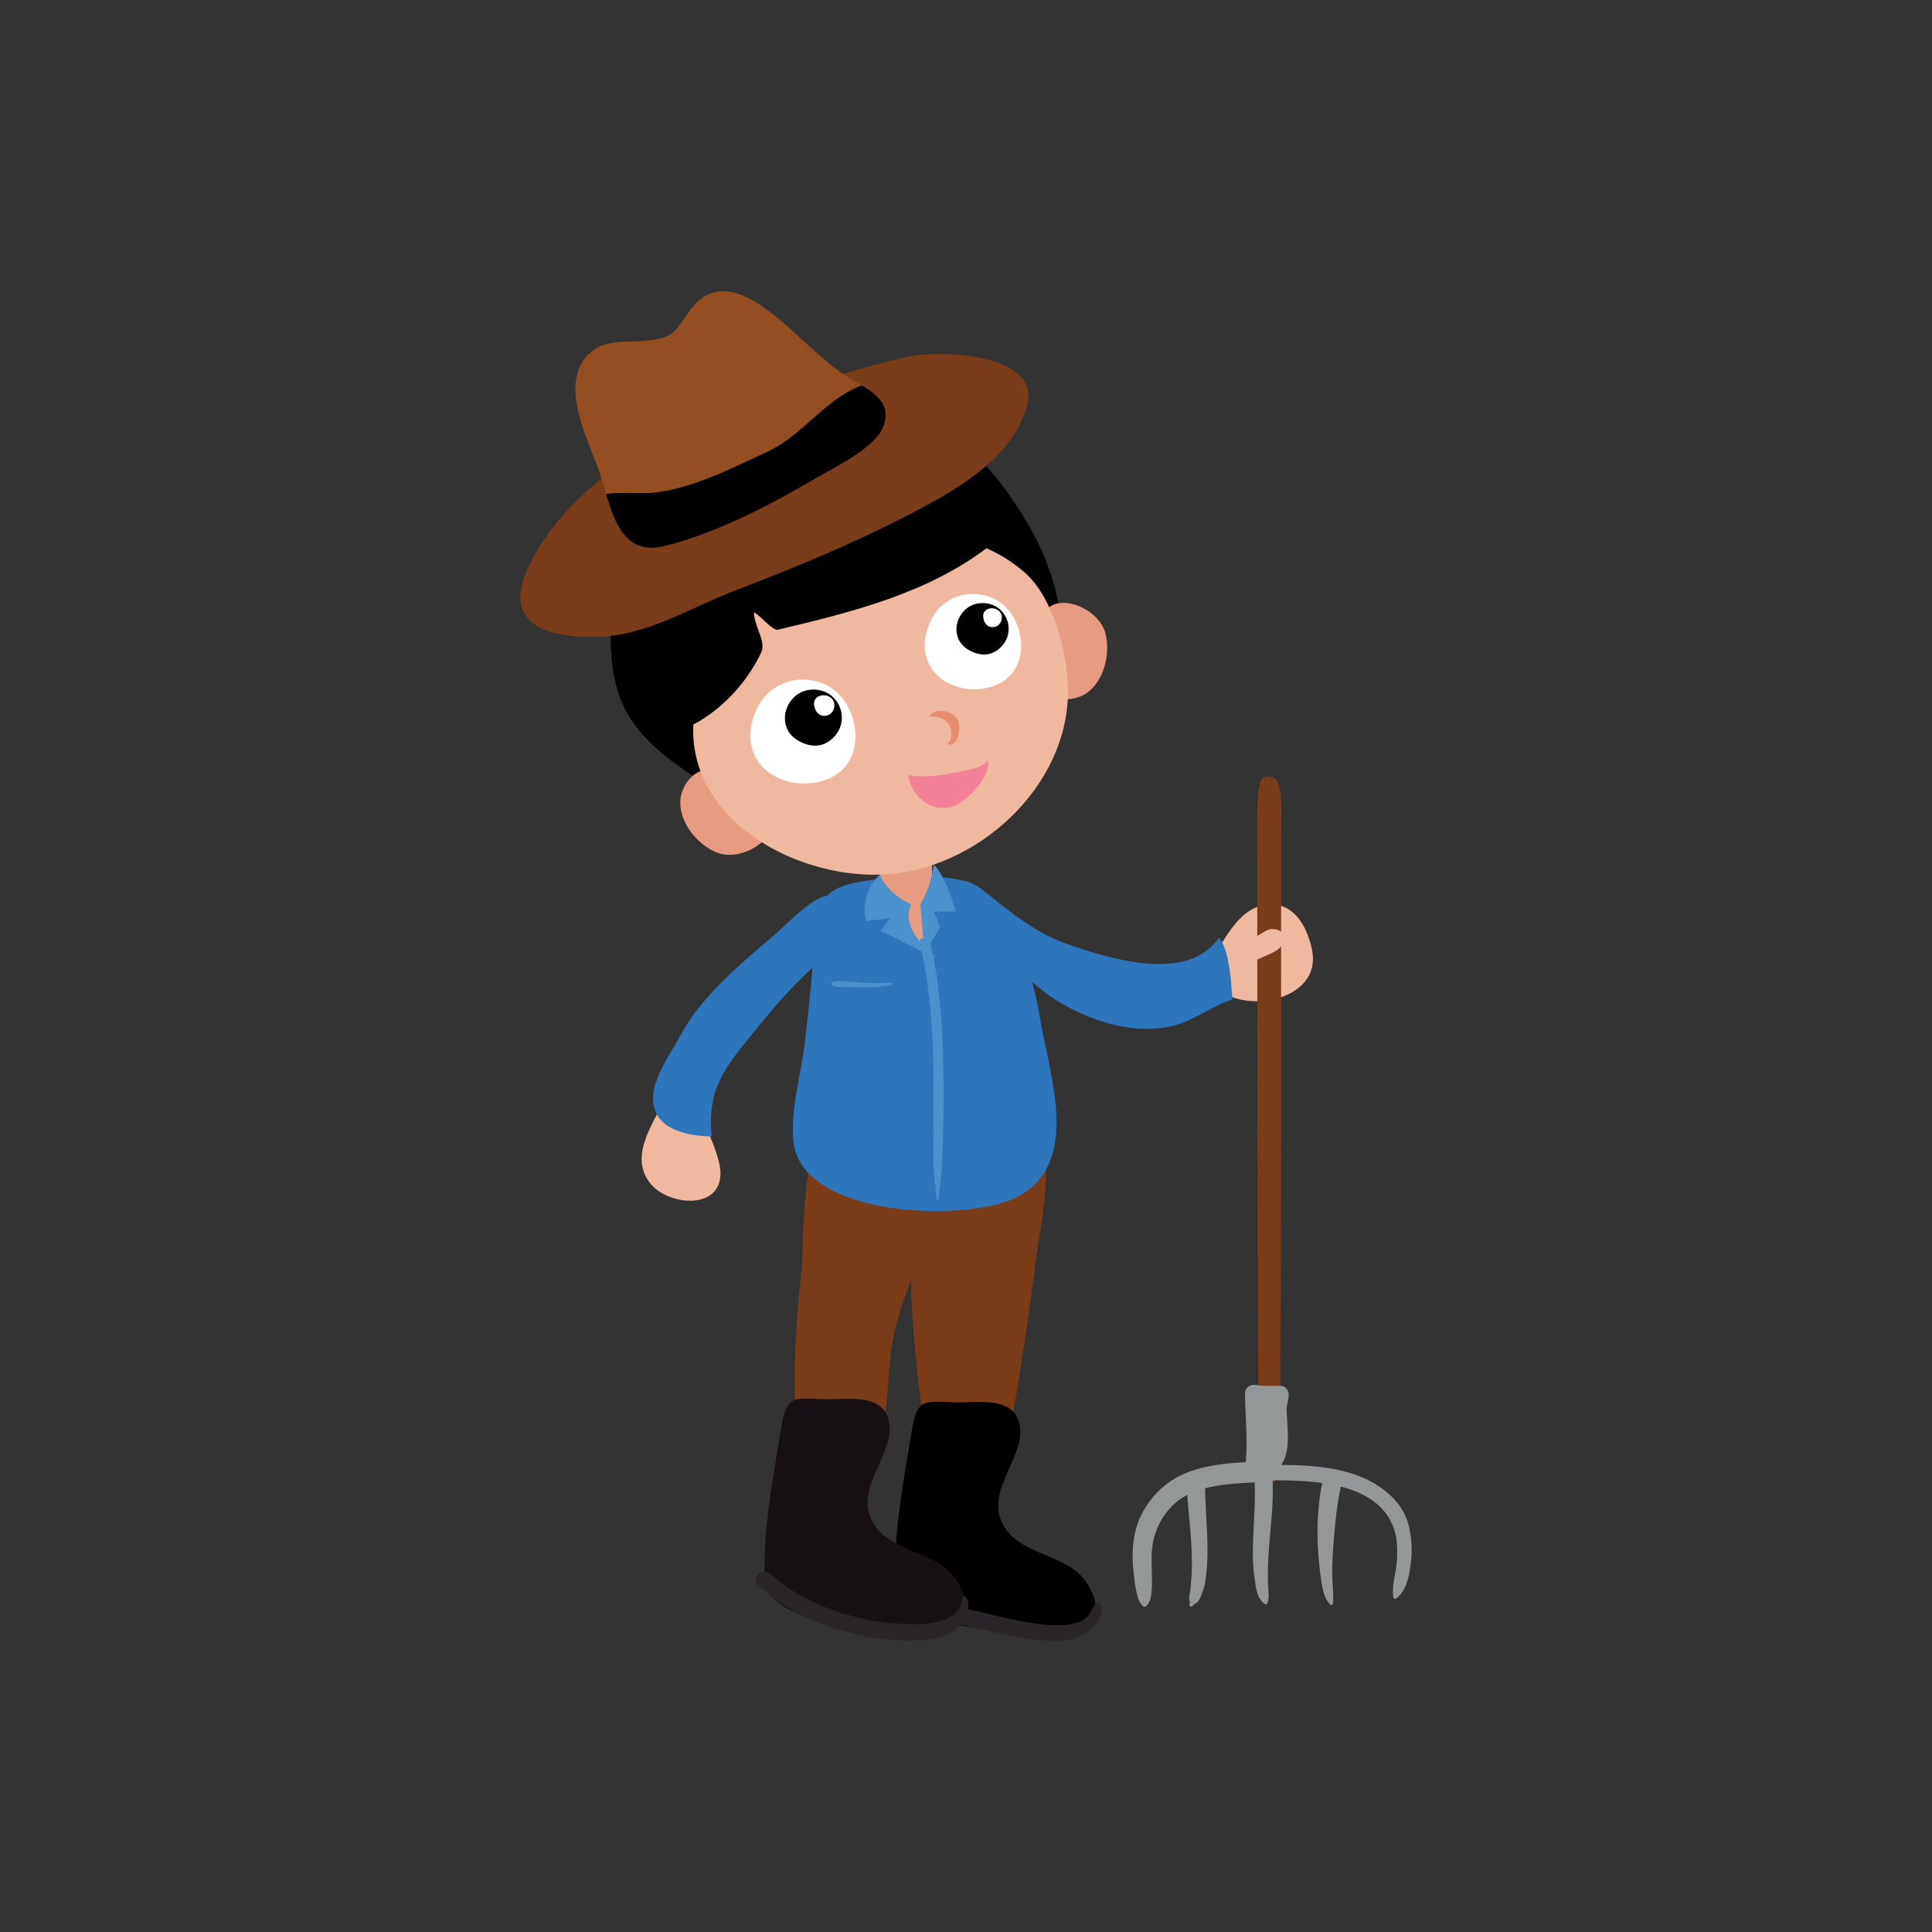 <?xml version="1.0" encoding="utf-8"?>
<!-- Generator: Adobe Illustrator 16.0.0, SVG Export Plug-In . SVG Version: 6.00 Build 0)  -->
<!DOCTYPE svg PUBLIC "-//W3C//DTD SVG 1.1//EN" "http://www.w3.org/Graphics/SVG/1.1/DTD/svg11.dtd">
<svg version="1.1" id="Layer_1" xmlns="http://www.w3.org/2000/svg" xmlns:xlink="http://www.w3.org/1999/xlink" x="0px" y="0px"
	 width="350px" height="350px" viewBox="0 0 350 350" enable-background="new 0 0 350 350" xml:space="preserve">
<rect x="0" y="0" width="350" height="350" fill="#333333" stroke="none"/>
<g>
	<path fill="#7B3C19" d="M189.324,210.047c0.672,5.607-0.948,12.59-1.663,18.187c-1.128,8.838-2.413,18.045-3.976,26.8
		c-1.647,9.23-3.512,20.875-15.691,13.562c-0.359-12.063-2.905-24.18-2.92-36.639c-1.832,4.149-3.487,9.899-3.945,15.303
		c-0.476,5.609-0.342,18.349-7.35,20.537c-14.88,4.646-8.456-34.795-8.411-40.269c0.071-8.569,0.978-16.476,2.791-24.812
		L189.324,210.047z"/>
	<path fill="#F1B8A0" d="M126.72,202.76c1.634,1.591,3.695,7.168,3.792,9.461c0.3,7.153-9.388,6.175-12.604,2.289
		c-4.133-4.991,0.435-10.789,2.611-15.696L126.72,202.76z"/>
	<path fill="#F1B8A0" d="M217.777,176.261c3.568-4.213,6.11-12.821,12.968-12.404c4.115,0.25,6.299,4.655,6.984,8.46
		c1.48,8.226-10.167,11.103-16.006,7.608L217.777,176.261z"/>
	<path fill="#2E76BB" d="M143.743,206.841c1.528,13.905,31.722,14.635,40.536,10.001c11.808-6.208,5.736-22.377,4.068-32.733
		c-1.077-6.683-3.333-13.256-7.449-18.696c-2.378-3.145-3.735-5.34-7.582-6.104c-5.36-1.064-11.885-0.476-17.237,0.388
		c-7.651,1.234-8.249,4.51-8.637,11.661c-0.314,5.789-0.934,11.554-1.606,17.31C145.181,194.275,143.127,201.236,143.743,206.841z"
		/>
	<g>
		<path fill="#E79C81" d="M160.979,152.077c4.064-2.973,7.869,0.054,7.864,5.312c-0.002,2.703,0.465,5.358,0.212,8.065
			c-0.242,2.591-0.33,7.571-4.089,4.875c-2.309-1.656-3.322-4.539-4.602-6.957c-1.186-2.241-0.961-4.454-0.86-6.955
			C159.596,154.106,159.521,153.144,160.979,152.077z"/>
		<path d="M190.529,127.612c1.755-2.322,1.836-8.141,1.878-10.938c0.103-6.848-2.056-14.132-5.299-20.114
			c-1.739-3.207-3.741-6.216-5.936-9.126c-1.446-1.918-3.815-4.028-4.748-6.258c-0.768-1.836-0.271-4.167-0.4-6.164
			c-0.74,0.441-0.925,1.89-1.461,2.794c-0.674,1.138-1.808,2-2.792,2.8c-0.052-1.566,0.141-4.153-1.118-5.214
			c-0.688,1.095-0.542,2.452-1.367,3.473c0.02-0.096,0.009-0.189-0.033-0.28c-3.038,1.182-7.097,1.27-10.442,1.995
			c-7.655,1.657-15.3,3.424-22.798,5.726c-6.174,1.896-13.315,4.466-16.574,10.489c-1.014,1.874-1.549,4.032-1.417,6.197
			c0.084,1.391,0.722,2.705,0.484,4.116c-2.879-1.161-6.274-1.216-7.109,2.273c-1.331,5.564-0.891,13.451,1.683,18.739
			c3.66,7.521,12.588,12.736,19.615,16.565c4.013,2.187,7.354,2.918,11.557,2.281c2.471-0.375,5.055-0.182,7.564-0.601
			c6.011-1.003,11.819-3.305,17.458-5.535c5.91-2.338,11.156-5.255,16.225-9.03c1.495-1.113,3.834-2.173,4.466-4L190.529,127.612z"
			/>
		<path d="M190.529,127.612c1.755-2.322,1.836-8.141,1.878-10.938c0.103-6.848-2.056-14.132-5.299-20.114
			c-1.739-3.207-3.741-6.216-5.936-9.126c-1.446-1.918-3.815-4.028-4.748-6.258c-0.768-1.836-0.271-4.167-0.4-6.164
			c-0.74,0.441-0.925,1.89-1.461,2.794c-0.674,1.138-1.808,2-2.792,2.8c-0.052-1.566,0.141-4.153-1.118-5.214
			c-0.688,1.095-0.542,2.452-1.367,3.473c0.02-0.096,0.009-0.189-0.033-0.28c-3.038,1.182-7.097,1.27-10.442,1.995
			c-7.655,1.657-15.3,3.424-22.798,5.726c-6.174,1.896-13.315,4.466-16.574,10.489c-1.014,1.874-1.549,4.032-1.417,6.197
			c0.084,1.391,0.722,2.705,0.484,4.116c-2.879-1.161-6.274-1.216-7.109,2.273c-1.331,5.564-0.891,13.451,1.683,18.739
			c3.66,7.521,12.588,12.736,19.615,16.565c4.013,2.187,7.354,2.918,11.557,2.281c2.471-0.375,5.055-0.182,7.564-0.601
			c6.011-1.003,11.819-3.305,17.458-5.535c5.91-2.338,11.156-5.255,16.225-9.03c1.495-1.113,3.834-2.173,4.466-4L190.529,127.612z"
			/>
		<path fill="#E79C81" d="M132.265,141.731c-2.064,0.457-2.488-2.873-5.14-2.1c-2.183,0.637-3.766,3.275-3.881,5.446
			c-0.206,3.877,2.995,7.811,6.446,9.306c5.169,2.239,14.037-3.878,8.025-8.893L132.265,141.731z"/>
		<path fill="#E79C81" d="M188.677,120.468c1.621,1.356-0.759,3.724,1.471,5.353c1.836,1.341,4.893,0.987,6.684-0.246
			c3.198-2.203,4.362-7.138,3.442-10.785c-1.38-5.461-11.636-8.757-11.942-0.935L188.677,120.468z"/>
		<path fill="#F1B8A0" d="M126.438,130.807c5.075-3.007,9.022-7.518,11.465-12.593c0.94-2.067-1.315-4.699-1.315-7.33
			c1.691,1.128,3.383,3.383,4.323,3.195c13.456-3.196,26.91-6.546,37.805-14.757c2.55,1.125,4.927,2.614,7.037,4.5
			c5.027,4.491,7.587,14.275,7.719,20.803c0.362,17.961-16.778,33.345-34.124,33.826c-15.868,0.439-34.572-10.215-33.747-27.219
			C125.882,131.1,126.161,130.96,126.438,130.807z"/>
		<g>
			<path fill="#FFFFFF" d="M167.613,118.147c1.011,6.176,8.711,8.324,13.76,5.488c5.813-3.265,4.108-12.857-1.537-15.287
				c-4.266-1.836-9.049-0.277-11.142,3.933C167.616,114.449,167.332,116.429,167.613,118.147z"/>
			<path d="M181.02,117.515c3.541-3.045,1.186-8.661-3.485-8.243c-4.153,0.373-5.95,6-2.271,8.332
				C177.109,118.774,179.25,119.036,181.02,117.515z"/>
			<path fill="#FFFFFF" d="M180.042,113.602c1.537-0.182,2.015-2.403,0.611-3.16c-1.122-0.605-2.614-0.062-2.542,1.239
				C178.172,112.764,178.847,113.744,180.042,113.602z"/>
		</g>
		<g>
			<path fill="#FFFFFF" d="M136.027,134.621c1.103,6.734,9.5,9.076,15.004,5.983c6.337-3.56,4.479-14.019-1.677-16.668
				c-4.651-2.002-9.867-0.302-12.148,4.289C136.032,130.589,135.721,132.747,136.027,134.621z"/>
			<path d="M150.646,133.932c3.861-3.321,1.293-9.443-3.799-8.987c-4.529,0.406-6.488,6.542-2.477,9.084
				C146.383,135.305,148.717,135.591,150.646,133.932z"/>
			<path fill="#FFFFFF" d="M149.58,129.666c1.676-0.199,2.196-2.621,0.667-3.446c-1.224-0.66-2.851-0.067-2.772,1.351
				C147.542,128.751,148.277,129.82,149.58,129.666z"/>
		</g>
		<path fill="#F28099" d="M179.127,137.573c-1.059,1.669-4.193,1.989-5.92,2.353c-2.593,0.546-6.089,1.043-8.72,0.45
			c0.687,4.526,5.496,7.791,9.622,4.934c2.251-1.559,5.333-4.874,4.893-7.612L179.127,137.573z"/>
		<path fill="#E78D6E" d="M171.359,134.817c1.19-0.38,1.184-2.314,0.723-3.258c-0.69-1.415-2.28-1.832-3.718-1.779
			c1.151-1.766,4.125-0.97,5.124,0.526c0.843,1.262-0.01,5.601-2.004,4.385L171.359,134.817z"/>
	</g>
	<path fill="#7B3C19" d="M165.158,64.499c4.812-1.005,23.589-0.654,20.877,9.064c-2.688,9.633-13.098,15.391-21.244,19.607
		c-10.142,5.25-20.7,9.651-31.369,13.704c-8.441,3.207-16.297,8.393-25.408,8.474c-4.225,0.038-11.813-0.229-13.465-5.188
		c-1.458-4.375,3.031-11.196,5.443-14.393c10.127-13.419,27.578-20.443,43.169-25.141C150.412,68.442,157.709,66.055,165.158,64.499
		z"/>
	<g>
		<path fill="#954E21" d="M108.314,84.685c0.526,1.402,0.974,3.079,1.473,4.79c1.583,5.423,3.702,11.172,10.605,9.449
			c9.284-2.314,18.923-7.297,27.122-12.127c3.543-2.087,10.673-5.429,12.375-9.24c1.767-3.955-0.936-6.035-3.798-7.75
			c-0.886-0.529-1.784-1.024-2.572-1.527c-3.645-2.331-6.733-5.488-9.971-8.364c-5.369-4.768-13.334-11.559-18.91-3.219
			c-2.521,3.769-2.898,4.542-7.625,5.011c-3.146,0.313-7.018-0.184-9.597,1.778C100.867,68.467,106.115,78.827,108.314,84.685z"/>
		<path d="M109.788,89.475c1.583,5.423,3.702,11.172,10.605,9.449c9.284-2.314,18.923-7.297,27.122-12.127
			c3.543-2.087,10.673-5.429,12.375-9.24c1.767-3.955-0.936-6.035-3.798-7.75c-6.547,2.442-10.656,9.039-16.936,11.956
			c-6.649,3.087-13.662,6.735-20.888,7.518C116.685,89.452,112.063,89.122,109.788,89.475z"/>
	</g>
	<path fill="#2E76BB" d="M170.328,159.705c5.583-1.006,6.67,0.745,11.153,4.281c3.647,2.876,7.351,5.434,11.769,6.996
		c7.414,2.621,21.911,7.241,27.55-1.09c1.95,1.98,2.26,8.419,2.473,11.173c-4.085,1.261-7.304,4.181-11.596,4.963
		c-4.373,0.798-8.669,0.175-12.772-1.231c-4.2-1.44-7.908-3.491-11.203-6.297c-2.706-2.305-7.905-6.778-9.104-10.149
		L170.328,159.705z"/>
	<path fill="#2E76BB" d="M150.405,162.336c-2.479-0.678-8.099,5.341-10.223,7.144c-6.071,5.151-13.14,11.005-16.933,18.125
		c-2.224,4.176-6.642,9.686-4.249,14.273c1.645,3.153,6.416,3.938,9.922,4.006c-0.782-8.635,2.199-12.194,7.491-18.738
		c4.811-5.949,10.798-13.04,17.375-16.54L150.405,162.336z"/>
	<path d="M170.557,253.942c-3.855-0.128-4.582,0.392-5.467,5.807c-1.292,7.909-3.329,18.644-2.862,26.475
		c0.475,7.971,13.905,8.304,20.344,9.601c5.593,1.127,20.899,0.876,14.237-9.164c-3.676-5.54-12.599-4.646-15.411-11.096
		c-2.702-6.208,5.205-12.56,3.078-18.315c-1.621-4.386-7.976-3.043-11.522-3.199C172.042,254.01,171.249,253.966,170.557,253.942z"
		/>
	<path fill="#171115" d="M146.9,253.379c-3.854-0.128-4.582,0.391-5.466,5.807c-1.292,7.909-3.329,18.644-2.862,26.475
		c0.475,7.97,13.905,8.303,20.345,9.601c5.593,1.127,20.899,0.875,14.237-9.164c-3.677-5.54-12.598-4.647-15.411-11.097
		c-2.702-6.207,5.205-12.559,3.078-18.314c-1.621-4.386-7.976-3.043-11.523-3.199C148.385,253.446,147.592,253.402,146.9,253.379z"
		/>
	<path fill="#292528" d="M174.766,289.188c1.099,0.877,0.639,2.883,0.148,3.961c-0.744,1.634-2.354,2.529-3.936,3.177
		c-1.798,0.735-3.8,0.816-5.719,0.874c-2.05,0.063-4.096-0.108-6.126-0.386c-7.874-1.074-15.751-4.179-21.708-9.531
		c-1.465-1.316,0.699-3.466,2.155-2.155c5.141,4.626,11.883,7.288,18.625,8.494c1.675,0.299,3.37,0.466,5.069,0.541
		c1.696,0.076,3.496,0.17,5.182-0.087c1.502-0.229,2.833-0.654,4.145-1.423c0.555-0.325,0.968-0.813,1.278-1.366
		c0.367-0.655,0.269-1.425,0.623-2.065C174.56,289.119,174.685,289.123,174.766,289.188L174.766,289.188z"/>
	<path fill="#292528" d="M199.182,290.424c0.741,0.856,0.27,2.27-0.212,3.158c-0.529,0.978-1.412,1.779-2.344,2.363
		c-2.186,1.371-5.135,1.389-7.61,1.218c-5.015-0.348-9.835-1.889-14.757-2.79c-1.62-0.296-1.238-2.938,0.387-2.855
		c1.948,0.101,3.919,0.745,5.807,1.19c2.511,0.591,5.039,1.149,7.601,1.471c2.215,0.277,4.709,0.458,6.811-0.143
		c0.827-0.235,1.575-0.571,2.184-1.23c0.669-0.726,0.815-1.888,1.633-2.447C198.824,290.26,199.067,290.291,199.182,290.424
		L199.182,290.424z"/>
	<path fill="#4A91CD" d="M169.13,156.633c0,0-0.196,3.452-2.413,7.208l0.793,8.771l2.817-4.639l-1.145-2.85h3.964
		C173.147,165.125,171.181,158.325,169.13,156.633z"/>
	<path fill="#4A91CD" d="M167.511,172.613l-7.985-4.012l1.781-2.255l-4.386,0.501c0,0-1.537-4.513,2.427-8.396
		c0,0,1.332,3.442,5.718,5.391c0,0-2.005,3.381,2.381,7.516C171.832,175.493,167.511,172.613,167.511,172.613z"/>
	<path fill="#4A91CD" d="M166.646,170.234c0.126-0.137,0.264-0.31,0.472-0.259c-0.03,0-0.059,0-0.088,0
		c0.203-0.06,0.314,0.15,0.416,0.289c0.087,0.12-0.085,0.292-0.205,0.205c-0.12-0.087-0.269-0.147-0.327-0.289
		c0.039,0.038,0.078,0.077,0.116,0.116c-0.037-0.013-0.001-0.001,0.008-0.004c0.019-0.004-0.035,0.024-0.033,0.022
		c-0.053,0.036-0.1,0.088-0.147,0.131C166.715,170.577,166.515,170.377,166.646,170.234L166.646,170.234z"/>
	<path fill="#4A91CD" d="M169.676,217.138c-0.144-1.901-0.43-3.78-0.534-5.694c-0.105-1.922-0.02-3.874-0.03-5.798
		c-0.021-3.902,0.052-7.803-0.018-11.704c-0.136-7.638-0.628-15.336-2.407-22.787c-0.282-1.182,1.539-1.684,1.818-0.501
		c1.746,7.396,2.25,15.023,2.387,22.602c0.072,4.011,0.082,8.037-0.047,12.047c-0.063,1.935-0.129,3.868-0.191,5.803
		c-0.065,2.031-0.473,4.02-0.626,6.033C170.011,217.364,169.693,217.365,169.676,217.138L169.676,217.138z"/>
	<path fill="#4A91CD" d="M161.461,178.472c-1.749,0.371-3.498,0.436-5.281,0.413c-0.936-0.011-1.873-0.039-2.809-0.075
		c-0.851-0.033-1.791,0.081-2.576-0.286c-0.217-0.103-0.221-0.479,0-0.579c0.705-0.32,1.47-0.205,2.228-0.165
		c0.936,0.05,1.869,0.136,2.804,0.202c1.849,0.133,3.721,0.19,5.567,0.006C161.673,177.96,161.73,178.414,161.461,178.472
		L161.461,178.472z"/>
	<path fill="#7B3C19" d="M228.511,272.769c-1.086-4.601-0.493-10.098-0.526-14.884c-0.085-12.259-0.142-24.518-0.169-36.777
		c-0.053-24.337-0.049-48.674-0.057-73.011c0-2.111-0.021-4.146,0.497-6.21c0.542-2.166,3.883-1.247,3.34,0.921
		c-0.07,0.276-0.174,0.527-0.293,0.787c0.072-0.269,0.145-0.537,0.218-0.805c0,0.041,0,0.082,0,0.122c0,2.057-3.189,2.057-3.189,0
		c0-0.041,0-0.082,0-0.122c0.072,0.268,0.145,0.537,0.218,0.805c-0.119-0.259-0.224-0.51-0.293-0.787
		c1.112-0.307,2.227-0.614,3.34-0.921c0.741,2.96,0.496,6.064,0.495,9.092c-0.001,3.011-0.002,6.022-0.003,9.034
		c-0.002,6.06-0.004,12.12-0.005,18.18c-0.004,12.221-0.008,24.44-0.034,36.661c-0.026,12.263-0.054,24.524-0.14,36.786
		C231.863,258.247,233.182,267.437,228.511,272.769z"/>
	<path fill="#F1B8A0" d="M224.783,171.749c0.053-0.041,0.106-0.082,0.16-0.123c-0.218,0.379-0.435,0.757-0.651,1.136
		c0.091-1.454,1.96-2.257,3.057-2.955c0.561-0.357,1.143-0.683,1.713-1.023c0.433-0.258,0.867-0.484,1.389-0.484
		c0.607,0.1,0.717,0.107,0.325,0.021c0.208,0.001,0.408,0.035,0.603,0.1c0.862,0.261,1.495,1.206,1.199,2.112
		c-0.484,1.48-1.951,2.032-3.271,2.624c-1.226,0.548-3.464,1.713-4.63,0.534c0.31,0.129,0.62,0.257,0.93,0.386
		c-0.063,0-0.128,0.002-0.192,0.003C224.051,174.103,223.866,172.449,224.783,171.749L224.783,171.749z"/>
	<path fill="#949798" d="M252.39,289.307c-0.18-1.498,0.151-3.13,0.424-4.607c0.309-1.667,0.374-3.382,0.247-5.071
		c-0.245-3.281-1.836-6.015-4.539-7.884c-2.777-1.921-6.239-2.738-9.544-3.158c-3.382-0.429-6.803-0.44-10.206-0.44
		c-1.796,0-1.796-2.784,0-2.783c7.207,0,15.679-0.119,21.741,4.398c1.438,1.072,2.769,2.424,3.656,3.993
		c0.967,1.71,1.358,3.682,1.515,5.618c0.155,1.916-0.049,3.861-0.4,5.745c-0.306,1.634-1.011,3.471-2.376,4.486
		C252.673,289.777,252.417,289.532,252.39,289.307L252.39,289.307z"/>
	<path fill="#949798" d="M207.078,290.984c-0.82-0.728-1.015-1.799-1.242-2.823c-0.27-1.208-0.388-2.432-0.51-3.663
		c-0.246-2.475-0.205-5.019,0.445-7.433c1.018-3.774,3.601-7.133,6.934-9.135c3.056-1.835,6.687-2.517,10.187-2.849
		c1.686-0.161,3.381-0.224,5.072-0.282c0.831-0.029,1.635-0.016,2.464,0.057c0.698,0.062,1.155,0.178,1.703,0.63
		c-0.554-0.456,0.004-0.088,0.181,0.016c0.162,0.096,0.303,0.244,0.44,0.372c0.36,0.332,0.287,0.854,0,1.196
		c-1.05,1.248-2.797,1.374-4.334,1.438c-1.612,0.065-3.225,0.138-4.833,0.273c-2.919,0.245-6.039,0.749-8.639,2.116
		c-2.888,1.52-4.871,4.252-5.814,7.42c-0.625,2.102-0.527,4.342-0.469,6.508c0.029,1.105,0.072,2.177-0.022,3.281
		c-0.089,1.04-0.211,2.139-1.026,2.878C207.454,291.129,207.238,291.126,207.078,290.984L207.078,290.984z"/>
	<path fill="#949798" d="M240.944,290.665c-1.078-1.199-1.359-2.81-1.594-4.394c-0.322-2.17-0.56-4.398-0.636-6.591
		c-0.077-2.206-0.062-4.436,0.174-6.633c0.19-1.771,0.37-3.638,0.954-5.33c0.701-2.029,3.72-1.227,3.229,0.891
		c-0.825,3.56-1.197,7.165-1.477,10.817c-0.157,2.048-0.3,4.069-0.24,6.124c0.048,1.64,0.263,3.268,0.147,4.885
		C241.482,290.698,241.149,290.893,240.944,290.665L240.944,290.665z"/>
	<path fill="#949798" d="M229.22,290.632c-1.55-0.905-1.692-3.092-1.946-4.713c-0.325-2.077-0.332-4.203-0.28-6.3
		c0.103-4.109,0.56-8.235,0.213-12.345c-0.074-0.882,0.794-1.621,1.621-1.621c0.947,0,1.538,0.741,1.621,1.621
		c0.381,4.005-0.148,8.049-0.471,12.039c-0.16,1.99-0.306,3.994-0.289,5.992c0.008,0.937-0.002,1.863,0.094,2.797
		c0.094,0.92,0.123,1.595-0.25,2.447C229.483,290.665,229.317,290.689,229.22,290.632L229.22,290.632z"/>
	<path fill="#949798" d="M215.489,290.63c0.036-0.118,0.068-0.237,0.099-0.357c0.034,0.034,0.067,0.068,0.101,0.103
		c-0.092-0.094-0.156-0.204-0.191-0.33c-0.097-0.388-0.064-0.843,0.02-1.235c0.183-0.857,0.194-1.714,0.282-2.583
		c0.206-2.052,0.135-4.138,0.031-6.193c-0.196-3.867-0.774-7.715-0.846-11.588c-0.04-2.147,3.354-2.148,3.33,0
		c-0.047,4.045,0.413,8.082,0.436,12.128c0.012,2.088-0.118,4.169-0.455,6.231c-0.141,0.864-0.496,1.735-0.824,2.544
		c-0.149,0.366-0.403,0.836-0.744,1.057c-0.158,0.104-0.312,0.192-0.509,0.188c0.229,0.004-0.086,0.238-0.185,0.354
		C215.817,291.201,215.401,290.931,215.489,290.63L215.489,290.63z"/>
	<path fill="#949798" d="M232.793,251.996c0.37,1.366,0.229,2.9,0.323,4.33c0.11,1.683,0.277,3.39,0.171,5.076
		c-0.101,1.6-0.445,3.17-1.515,4.41c-1.26,1.46-3.335,1.499-5.081,1.225c-0.584-0.092-1.142-0.825-1.075-1.411
		c0.498-4.402-0.045-8.838-0.065-13.25c-0.005-1.08,0.974-1.623,1.936-1.475c1.46,0.227,2.915,0.194,4.386,0.146
		c1.113-0.036,1.742,1.05,1.553,2.038c-0.752,3.926-1.095,7.898-1.647,11.853c-0.101,0.717-0.934,1.215-1.597,1.215
		c-0.963,0-1.575-0.757-1.655-1.654c-0.31-3.475-1.106-6.927-0.855-10.431c0.163,0.392,0.325,0.784,0.488,1.177
		c-0.032-0.025-0.064-0.051-0.097-0.076c0.872-0.112,1.743-0.225,2.614-0.337c-0.006,0.012-0.012,0.023-0.018,0.034
		c0.056-0.428,0.112-0.855,0.168-1.282c0.018,0.046,0.116,0.277,0.114,0.273c0.662,1.25-0.77,3.063-2.098,2.098
		c-0.924-0.671-1.675-1.631-1.042-2.804c0.558-1.031,1.81-0.969,2.615-0.337c0.799,0.628,0.54,1.698,0.526,2.576
		c-0.016,1.015,0.068,2.031,0.169,3.04c0.201,2.027,0.547,4.038,0.725,6.068c-1.084-0.147-2.168-0.294-3.251-0.44
		c0.556-3.933,0.732-7.974,1.734-11.828c0.518,0.68,1.035,1.358,1.553,2.038c-1.741-0.058-3.476-0.145-5.199-0.418
		c0.646-0.491,1.291-0.982,1.937-1.475c0.008,4.563,0.514,9.095-0.118,13.64c-0.341-0.601-0.682-1.2-1.022-1.8
		c0.651,0.122,1.188,0.137,1.702,0c0.408-0.109,0.587-0.284,0.805-0.617c0.605-0.929,0.666-2.329,0.734-3.597
		c0.083-1.521,0.037-3.046,0.14-4.566c0.087-1.3,0.233-2.9,1.399-3.66C232.451,251.644,232.733,251.773,232.793,251.996
		L232.793,251.996z"/>
</g>
</svg>
